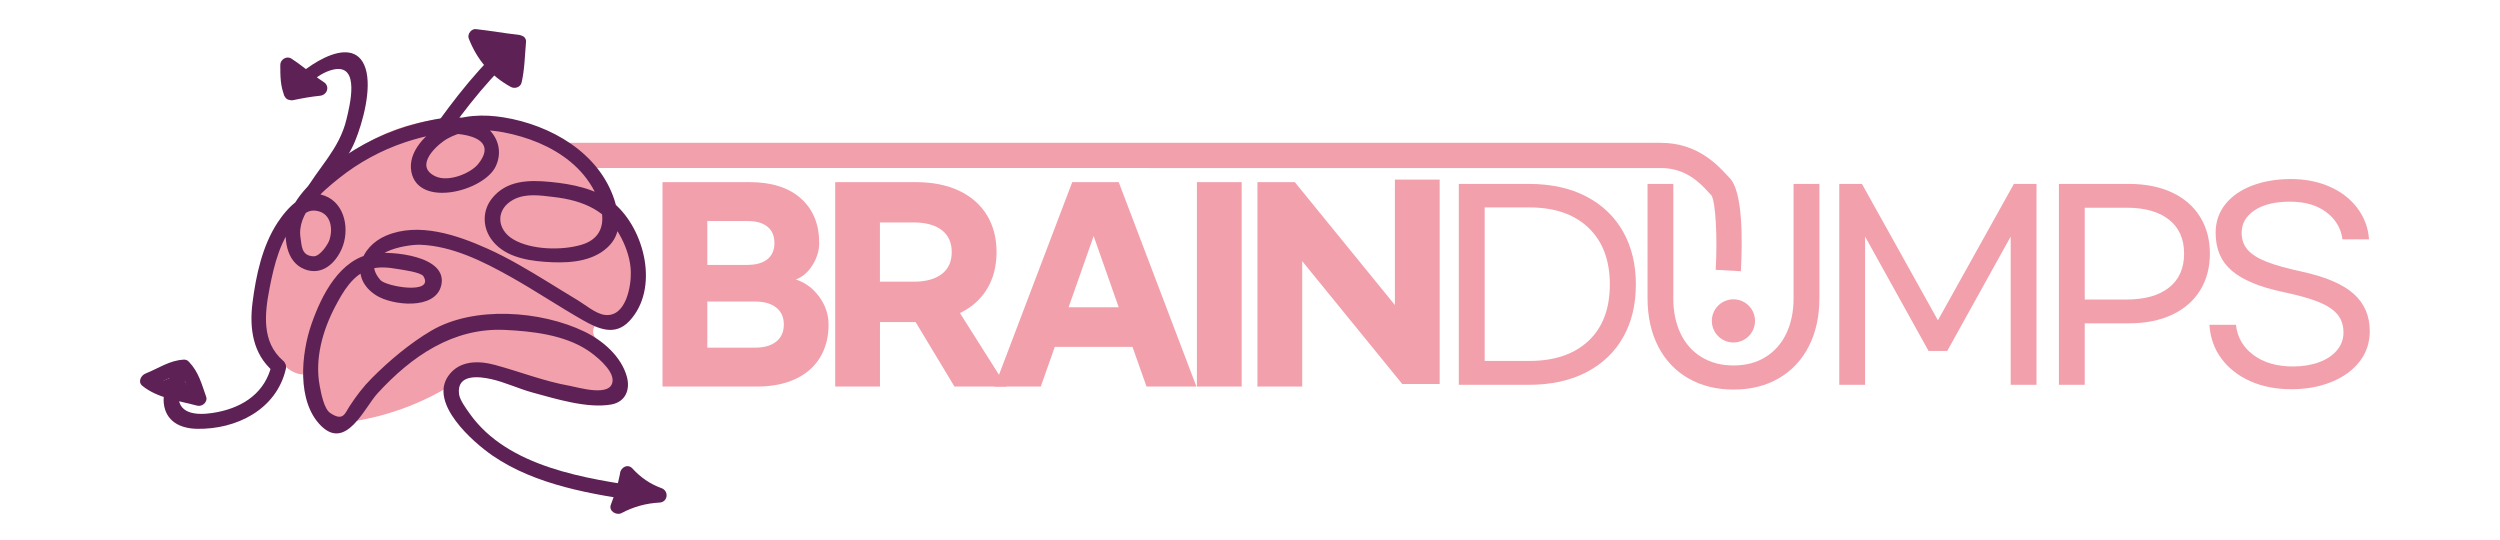 <?xml version="1.0" encoding="utf-8"?>
<!-- Generator: Adobe Illustrator 28.0.0, SVG Export Plug-In . SVG Version: 6.00 Build 0)  -->
<svg version="1.1" id="레이어_1" xmlns="http://www.w3.org/2000/svg" xmlns:xlink="http://www.w3.org/1999/xlink" x="0px"
	 y="0px" viewBox="0 0 595.28 128.67" style="enable-background:new 0 0 595.28 128.67;" xml:space="preserve">
<style type="text/css">
	.st0{fill:#F2A0AB;}
	.st1{fill:#5D2155;}
	.st2{fill:none;stroke:#F2A0AB;stroke-width:5;stroke-miterlimit:10;}
</style>
<path class="st0" d="M414.52,64.58l-5.99-0.33c0.44-7.9-0.03-16.12-1-17.71c-0.21-0.22-0.45-0.48-0.71-0.76
	c-1.99-2.16-5.33-5.77-11.34-5.77H134.11v-6h261.36c8.63,0,13.43,5.2,15.74,7.69c0.24,0.26,0.46,0.49,0.65,0.69
	C415.07,45.65,414.9,57.7,414.52,64.58z"/>
<g>
	<path class="st0" d="M88.66,36.27c-5.13,1.66-10.56,2.77-13.43,7.34c-1.21,1.93-2.35,3.14-4,5.67c-1.47,2.25-5.85,6.07-6.56,8.67
		c-2.52,9.23-3.9,18.77,1.21,26.86c1.7,2.69,4.82,5.16,7.82,4.1c0.14,3.17,1.33,6.29,3.35,8.74c1.07,1.3,2.45,2.45,4.1,2.76
		c0.99,0.19,2.02,0.05,3.02-0.1c8.52-1.33,16.77-4.45,24.05-9.08c1.56-1,3.21-2.1,5.06-2.1c0.95,0,1.88,0.29,2.78,0.58
		c8.51,2.67,17.22,4.69,26.04,6.02c1.01,0.15,2.05,0.14,3.03-0.15c4.59-1.39,3.72-6.69,1.36-9.77c-1.48-1.92-3.43-3.54-4.82-5.5
		c-0.84-1.17-0.44-2.81,0.82-3.52c1.75-0.98,3.64-1.71,5.6-2.15c1.02-0.23,2.1-0.4,2.91-1.05c1.32-1.05,1.48-2.96,1.53-4.65
		c0.15-4.73-0.38-8.98-2.18-13.32c-0.97-2.33-2.39-4.44-4.04-6.35c-4.21-4.88-7.93-10.83-13.33-14.47
		c-13.97-9.43-33.6-8.73-47.7,0.52"/>
</g>
<g>
	<g>
		<path class="st1" d="M67.4,85.89c-5.16-4.49-4.38-11.25-3.2-17.33c1.07-5.49,2.55-11.65,6.46-15.89c1.58-1.71,2.79-2.97,5.14-2.38
			c3,0.74,3.49,4.17,2.67,6.78c-0.35,1.11-2.28,4.01-3.79,3.96c-2.97-0.1-2.82-2.59-3.11-4.32c-0.98-5.95,5.07-11.01,9.19-14.3
			c4.65-3.71,9.99-6.62,15.63-8.51c2.32-0.78,4.7-1.41,7.11-1.86c4.19-0.78,16.06-0.1,10.38,6.99c-1.82,2.27-7.14,4.44-10.26,2.93
			c-5.22-2.52,0.61-7.68,2.98-8.98c5.44-2.98,11.91-2.11,17.61-0.42c5.57,1.66,10.97,4.55,14.74,9.06
			c4.04,4.83,7.83,14.17-0.48,16.66c-4.67,1.4-11.94,1.24-16.21-1.26c-4.09-2.39-4.28-7.23,0.02-9.5c2.92-1.54,6.42-0.98,9.56-0.61
			c7.07,0.82,12.79,3.26,16.14,9.81c1.26,2.47,2.15,5.22,2.23,8.01c0.1,3.34-1.15,10.92-6.24,10.25c-2.13-0.28-4.59-2.4-6.41-3.49
			c-2.38-1.42-4.72-2.89-7.08-4.33c-4.69-2.87-9.41-5.71-14.43-7.96c-7.21-3.24-16.42-6.38-24.16-3.07
			c-6.19,2.65-8.86,9.99-2.35,14.18c3.78,2.43,14.14,3.62,15.53-2.37c1.64-7.08-11.96-8.22-16.19-7.57
			c-7.96,1.21-12.32,9.93-14.71,16.79c-2.44,6.97-3.6,18.44,2.3,24.26c5.99,5.9,10.35-4.41,13.41-7.74
			c8.11-8.85,18.02-15.71,30.38-15.12c6.5,0.31,13.97,1.16,19.56,4.78c1.92,1.24,6.16,4.63,6.05,7.28
			c-0.16,4.11-8.28,1.59-10.16,1.26c-6.2-1.09-11.85-3.37-17.88-4.99c-3.93-1.06-8.44-1.09-11.06,2.59
			c-4.67,6.56,5.83,15.79,10.52,19.01c10.27,7.06,23.73,9.24,35.81,10.98c2.2,0.32,3.15-3.05,0.93-3.37
			c-14.41-2.08-33.09-4.78-42.18-17.6c-0.83-1.17-2.38-3.26-2.55-4.67c-0.59-4.88,4.84-4.18,7.61-3.57
			c3.37,0.75,6.63,2.33,9.98,3.23c5.39,1.46,12.97,3.83,18.63,2.83c3.41-0.6,4.6-3.51,3.74-6.64c-1.34-4.83-5.73-8.61-10.08-10.71
			c-10.39-5.02-26.34-6.19-36.48-0.23c-5.07,2.98-10.03,7.15-14.16,11.3c-2.03,2.03-3.67,4.21-5.24,6.59
			c-1.18,1.78-1.52,3.8-4.65,1.73c-1.51-1-2.19-4.74-2.52-6.47c-1.23-6.48,0.72-13.29,3.74-19c1.81-3.43,4.11-7.43,8.04-8.74
			c2.17-0.72,4.53-0.49,6.73-0.1c1.08,0.19,5.6,0.76,6.19,1.74c2.65,4.44-8.94,2.46-10.27,0.88c-5.59-6.58,6.3-8.49,9.46-8.39
			c7.63,0.26,15.1,4,21.61,7.66c5.79,3.25,11.3,6.95,17.06,10.24c3.79,2.16,7.74,3.92,11.17,0.27c7.19-7.67,3.7-21.82-3.69-28.07
			c-4.07-3.45-9.98-4.56-15.12-5.06c-5.06-0.49-10.43-0.44-13.91,3.94c-2.22,2.79-2.28,6.57-0.29,9.51
			c2.82,4.17,8.14,5.22,12.8,5.57c4.71,0.35,10.29,0.25,14.21-2.76c4.12-3.15,3.95-7.31,2.46-11.92
			c-3.68-11.34-15.2-17.89-26.4-19.71c-4.84-0.78-9.91-0.62-14.37,1.62c-3.89,1.96-8.57,6.51-7.59,11.4
			c1.73,8.61,17.3,4.54,20.08-1.36c1.66-3.52,0.56-7.26-2.51-9.53c-4.57-3.39-11.02-2.01-16.11-0.72
			c-7.01,1.77-13.66,4.97-19.45,9.3c-4.59,3.44-10,7.93-11.5,13.75c-1.05,4.05-0.42,9.98,4.08,11.71c4.08,1.57,7.3-1.38,8.83-4.89
			c1.88-4.31,0.93-10.68-4-12.6c-4.74-1.84-9,2.87-11.31,6.41c-3.63,5.55-5.13,12.59-5.95,19.08c-0.75,6.03,0.06,12.08,4.85,16.24
			C66.62,89.84,69.11,87.37,67.4,85.89L67.4,85.89z"/>
	</g>
</g>
<g>
	<g>
		<path class="st1" d="M148.1,114.02c2.33,2.57,5.19,4.41,8.45,5.58c0.16-1.15,0.31-2.29,0.47-3.44c-3.81,0.19-7.41,1.18-10.77,2.97
			c0.86,0.66,1.71,1.32,2.57,1.98c0.93-2.42,1.7-4.89,2.19-7.44c0.42-2.2-2.95-3.14-3.37-0.93c-0.48,2.55-1.26,5.02-2.19,7.44
			c-0.58,1.52,1.34,2.63,2.57,1.98c2.82-1.5,5.82-2.33,9.01-2.49c2.01-0.1,2.32-2.77,0.47-3.44c-2.7-0.97-4.98-2.56-6.91-4.68
			C149.06,109.88,146.59,112.36,148.1,114.02L148.1,114.02z"/>
	</g>
</g>
<g>
	<g>
		<path class="st1" d="M64.67,86.92c-1.49,6.42-6.52,9.93-12.8,11.19c-3.24,0.65-8.67,1.16-9.3-2.95c-0.32-2.08,1.79-5.03,2.69-6.89
			c0.54-1.12-0.09-2.7-1.51-2.63c-3.36,0.15-6.04,2.09-9.09,3.3c-1.09,0.43-1.9,2-0.77,2.92c3.6,2.95,8.65,3.54,13.04,4.73
			c1.21,0.33,2.61-0.86,2.15-2.15c-1.09-3.07-1.78-5.88-4.09-8.28c-1.56-1.63-4.04,0.85-2.47,2.47c1.86,1.93,2.33,4.31,3.19,6.74
			c0.72-0.72,1.44-1.44,2.15-2.15c-3.53-0.95-8.61-1.46-11.49-3.83c-0.26,0.97-0.51,1.95-0.77,2.92c2.62-1.04,5.31-3.05,8.16-3.17
			c-0.5-0.88-1.01-1.76-1.51-2.63c-1.41,2.94-3.63,6.12-3.25,9.53c0.47,4.29,3.9,5.99,7.89,6.07c9.43,0.17,18.93-4.6,21.17-14.25
			C68.56,85.66,65.18,84.73,64.67,86.92L64.67,86.92z"/>
	</g>
</g>
<g>
	<g>
		<path class="st1" d="M75.43,47.72c2.74-4.91,6.9-8.76,9.1-14.08c1.84-4.46,4.07-12.56,2.49-17.41c-3.03-9.27-16.4,0.92-19.21,5.05
			c-0.92,1.35,0.59,2.87,1.98,2.57c2.13-0.45,4.25-0.83,6.42-1.05c1.7-0.17,2.42-2.27,0.88-3.26c-2.67-1.73-5.05-3.86-7.72-5.59
			c-1.13-0.73-2.64,0.23-2.63,1.51c0.01,2.55-0.01,5.06,1.02,7.42c0.89,2.06,3.91,0.28,3.02-1.77c-0.72-1.67-0.53-3.87-0.54-5.65
			c-0.88,0.5-1.76,1.01-2.63,1.51c2.67,1.73,5.05,3.86,7.72,5.59c0.29-1.09,0.59-2.17,0.88-3.26c-2.47,0.25-4.91,0.66-7.35,1.17
			c0.66,0.86,1.32,1.71,1.98,2.57c1.86-2.73,5.4-5.92,8.82-6.53c6.11-1.1,3.62,8.67,2.82,11.98c-1.7,7.05-6.67,11.39-10.06,17.45
			C71.31,47.92,74.33,49.69,75.43,47.72L75.43,47.72z"/>
	</g>
</g>
<g>
	<g>
		<path class="st1" d="M105.35,33.57c5.66-7.99,11.82-16,19.39-22.29c-1-0.41-1.99-0.82-2.99-1.24c-0.26,2.88-0.27,5.86-0.92,8.68
			c0.86-0.35,1.71-0.7,2.57-1.05c-3.98-2.19-6.75-5.2-8.41-9.46c-0.56,0.74-1.12,1.48-1.69,2.22c3.41,0.38,6.78,1.01,10.2,1.36
			c2.24,0.23,2.22-3.27,0-3.5c-3.41-0.36-6.79-0.99-10.2-1.36c-1.07-0.12-2.07,1.22-1.69,2.22c1.97,5.06,5.24,8.93,10.02,11.55
			c0.95,0.52,2.31,0.08,2.57-1.05c0.73-3.14,0.76-6.41,1.05-9.61c0.15-1.66-1.94-2.1-2.99-1.24c-7.79,6.47-14.1,14.77-19.93,23
			C101.02,33.64,104.06,35.39,105.35,33.57L105.35,33.57z"/>
	</g>
</g>
<g>
	<g>
		<path class="st0" d="M157.76,43.37h20.73c5.23,0,9.3,1.29,12.21,3.88c2.91,2.59,4.36,6.13,4.36,10.63c0,1.79-0.53,3.53-1.58,5.23
			c-1.05,1.69-2.38,2.84-3.98,3.43c2.26,0.76,4.13,2.14,5.59,4.15c1.46,2.01,2.2,4.21,2.2,6.6c0,2.99-0.67,5.59-2.02,7.82
			c-1.35,2.23-3.31,3.94-5.89,5.14s-5.62,1.79-9.14,1.79h-22.49V43.37z M178.02,63.07c2.03,0,3.6-0.45,4.71-1.34
			c1.11-0.9,1.67-2.18,1.67-3.85c0-1.71-0.56-3.02-1.67-3.91c-1.11-0.9-2.68-1.34-4.71-1.34h-9.6v10.45H178.02z M179.78,82.78
			c2.15,0,3.83-0.48,5.04-1.43c1.21-0.96,1.82-2.31,1.82-4.06c0-1.75-0.61-3.1-1.82-4.06c-1.21-0.96-2.89-1.43-5.04-1.43h-11.36
			v10.99H179.78z"/>
		<path class="st0" d="M227.27,92.04l-9.25-15.35h-8.49v15.35h-10.66V43.37h19.21c3.98,0,7.42,0.69,10.31,2.06
			c2.89,1.37,5.09,3.31,6.62,5.82c1.52,2.51,2.28,5.43,2.28,8.78c0,3.34-0.75,6.26-2.25,8.75c-1.5,2.49-3.66,4.41-6.47,5.76
			l11.07,17.5H227.27z M209.52,67.07h8.08c2.85,0,5.07-0.61,6.65-1.82c1.58-1.21,2.37-2.96,2.37-5.23c0-2.27-0.79-4.01-2.37-5.23
			c-1.58-1.21-3.8-1.82-6.65-1.82h-8.08V67.07z"/>
		<path class="st0" d="M269.66,82.6h-18.5l-3.34,9.44h-11.01l18.5-48.67h11.07l18.5,48.67H273L269.66,82.6z M266.38,73.17
			l-5.97-16.96l-5.97,16.96H266.38z"/>
		<path class="st0" d="M295.66,43.37v48.67h-10.66V43.37H295.66z"/>
		<path class="st0" d="M299.41,43.37h8.9l23.83,29.26V42.77h10.66v48.67h-8.9l-23.83-29.26v29.86h-10.66V43.37z"/>
		<path class="st0" d="M364,43.79c5.31,0,9.88,1,13.7,2.99c3.83,1.99,6.75,4.79,8.78,8.39c2.03,3.6,3.04,7.79,3.04,12.57
			s-1,8.96-3.02,12.54s-4.94,6.37-8.78,8.36c-3.85,1.99-8.42,2.99-13.73,2.99h-16.63V43.79H364z M378.23,81.17
			c3.4-3.18,5.09-7.66,5.09-13.44c0-5.77-1.7-10.27-5.09-13.5s-8.08-4.84-14.05-4.84h-10.66v36.55h10.66
			C370.15,85.94,374.83,84.35,378.23,81.17z"/>
		<path class="st0" d="M398.43,43.79v27.23c0,3.19,0.58,5.98,1.73,8.39c1.15,2.41,2.81,4.28,4.98,5.61c2.17,1.33,4.71,2,7.64,2
			s5.46-0.67,7.61-2c2.15-1.33,3.8-3.2,4.95-5.61c1.15-2.41,1.73-5.2,1.73-8.39V43.79h6.15v27.23c0,4.34-0.84,8.15-2.52,11.44
			c-1.68,3.28-4.06,5.82-7.14,7.61s-6.68,2.69-10.77,2.69c-4.1,0-7.7-0.9-10.8-2.69c-3.1-1.79-5.5-4.33-7.17-7.61
			c-1.68-3.28-2.52-7.1-2.52-11.44V43.79H398.43z"/>
		<path class="st0" d="M443.35,43.79l18.09,32.48l18.09-32.48h5.39v47.83h-6.15V56.33l-15.11,27.23h-4.45l-15.11-27.23v35.29h-6.15
			V43.79H443.35z"/>
		<path class="st0" d="M506.88,43.79c3.98,0,7.43,0.69,10.34,2.06c2.91,1.37,5.13,3.31,6.67,5.82c1.54,2.51,2.31,5.41,2.31,8.72
			c0,3.31-0.77,6.21-2.31,8.72c-1.54,2.51-3.77,4.45-6.67,5.82c-2.91,1.37-6.35,2.06-10.34,2.06H496.4v14.63h-6.15V43.79H506.88z
			 M516.46,68.48c2.4-1.89,3.6-4.59,3.6-8.09c0-3.5-1.2-6.2-3.6-8.09c-2.4-1.89-5.75-2.84-10.04-2.84H496.4v21.86h10.01
			C510.71,71.31,514.06,70.37,516.46,68.48z"/>
		<path class="st0" d="M554.78,44.47c2.73,1.21,4.92,2.92,6.56,5.11c1.64,2.19,2.56,4.66,2.75,7.4h-6.32
			c-0.35-2.63-1.63-4.78-3.84-6.45c-2.21-1.67-5.08-2.51-8.64-2.51c-3.59,0-6.41,0.69-8.46,2.06c-2.05,1.37-3.07,3.16-3.07,5.34
			c0,1.63,0.49,3,1.46,4.09c0.98,1.1,2.49,2.04,4.54,2.84c2.05,0.8,4.83,1.57,8.34,2.33c5.66,1.23,9.77,3,12.33,5.28
			c2.56,2.29,3.84,5.25,3.84,8.87c0,2.79-0.82,5.23-2.46,7.31c-1.64,2.09-3.89,3.7-6.73,4.84c-2.85,1.13-6.01,1.7-9.49,1.7
			c-3.63,0-6.88-0.64-9.75-1.91c-2.87-1.27-5.16-3.07-6.88-5.37c-1.72-2.31-2.67-5-2.87-8.06h6.32c0.31,2.95,1.69,5.33,4.13,7.17
			c2.44,1.83,5.59,2.75,9.46,2.75c2.3,0,4.37-0.34,6.21-1.02s3.26-1.63,4.28-2.87c1.01-1.23,1.52-2.63,1.52-4.18
			c0-1.75-0.49-3.2-1.46-4.36c-0.98-1.15-2.49-2.14-4.54-2.96c-2.05-0.82-4.87-1.6-8.46-2.36c-5.47-1.15-9.5-2.83-12.09-5.02
			c-2.6-2.19-3.89-5.21-3.89-9.08c0-2.59,0.77-4.85,2.31-6.78c1.54-1.93,3.68-3.41,6.41-4.45c2.73-1.03,5.84-1.55,9.31-1.55
			C548.99,42.65,552.05,43.26,554.78,44.47z"/>
	</g>
</g>
<circle class="st0" cx="412.75" cy="76.41" r="5.14"/>
<polygon class="st1" points="115.33,10.17 118.28,15.56 121.33,17.28 122.83,11.33 "/>
<polygon class="st1" points="42.89,88.94 36.64,91.61 42.19,94.61 46.75,95.13 "/>
</svg>
